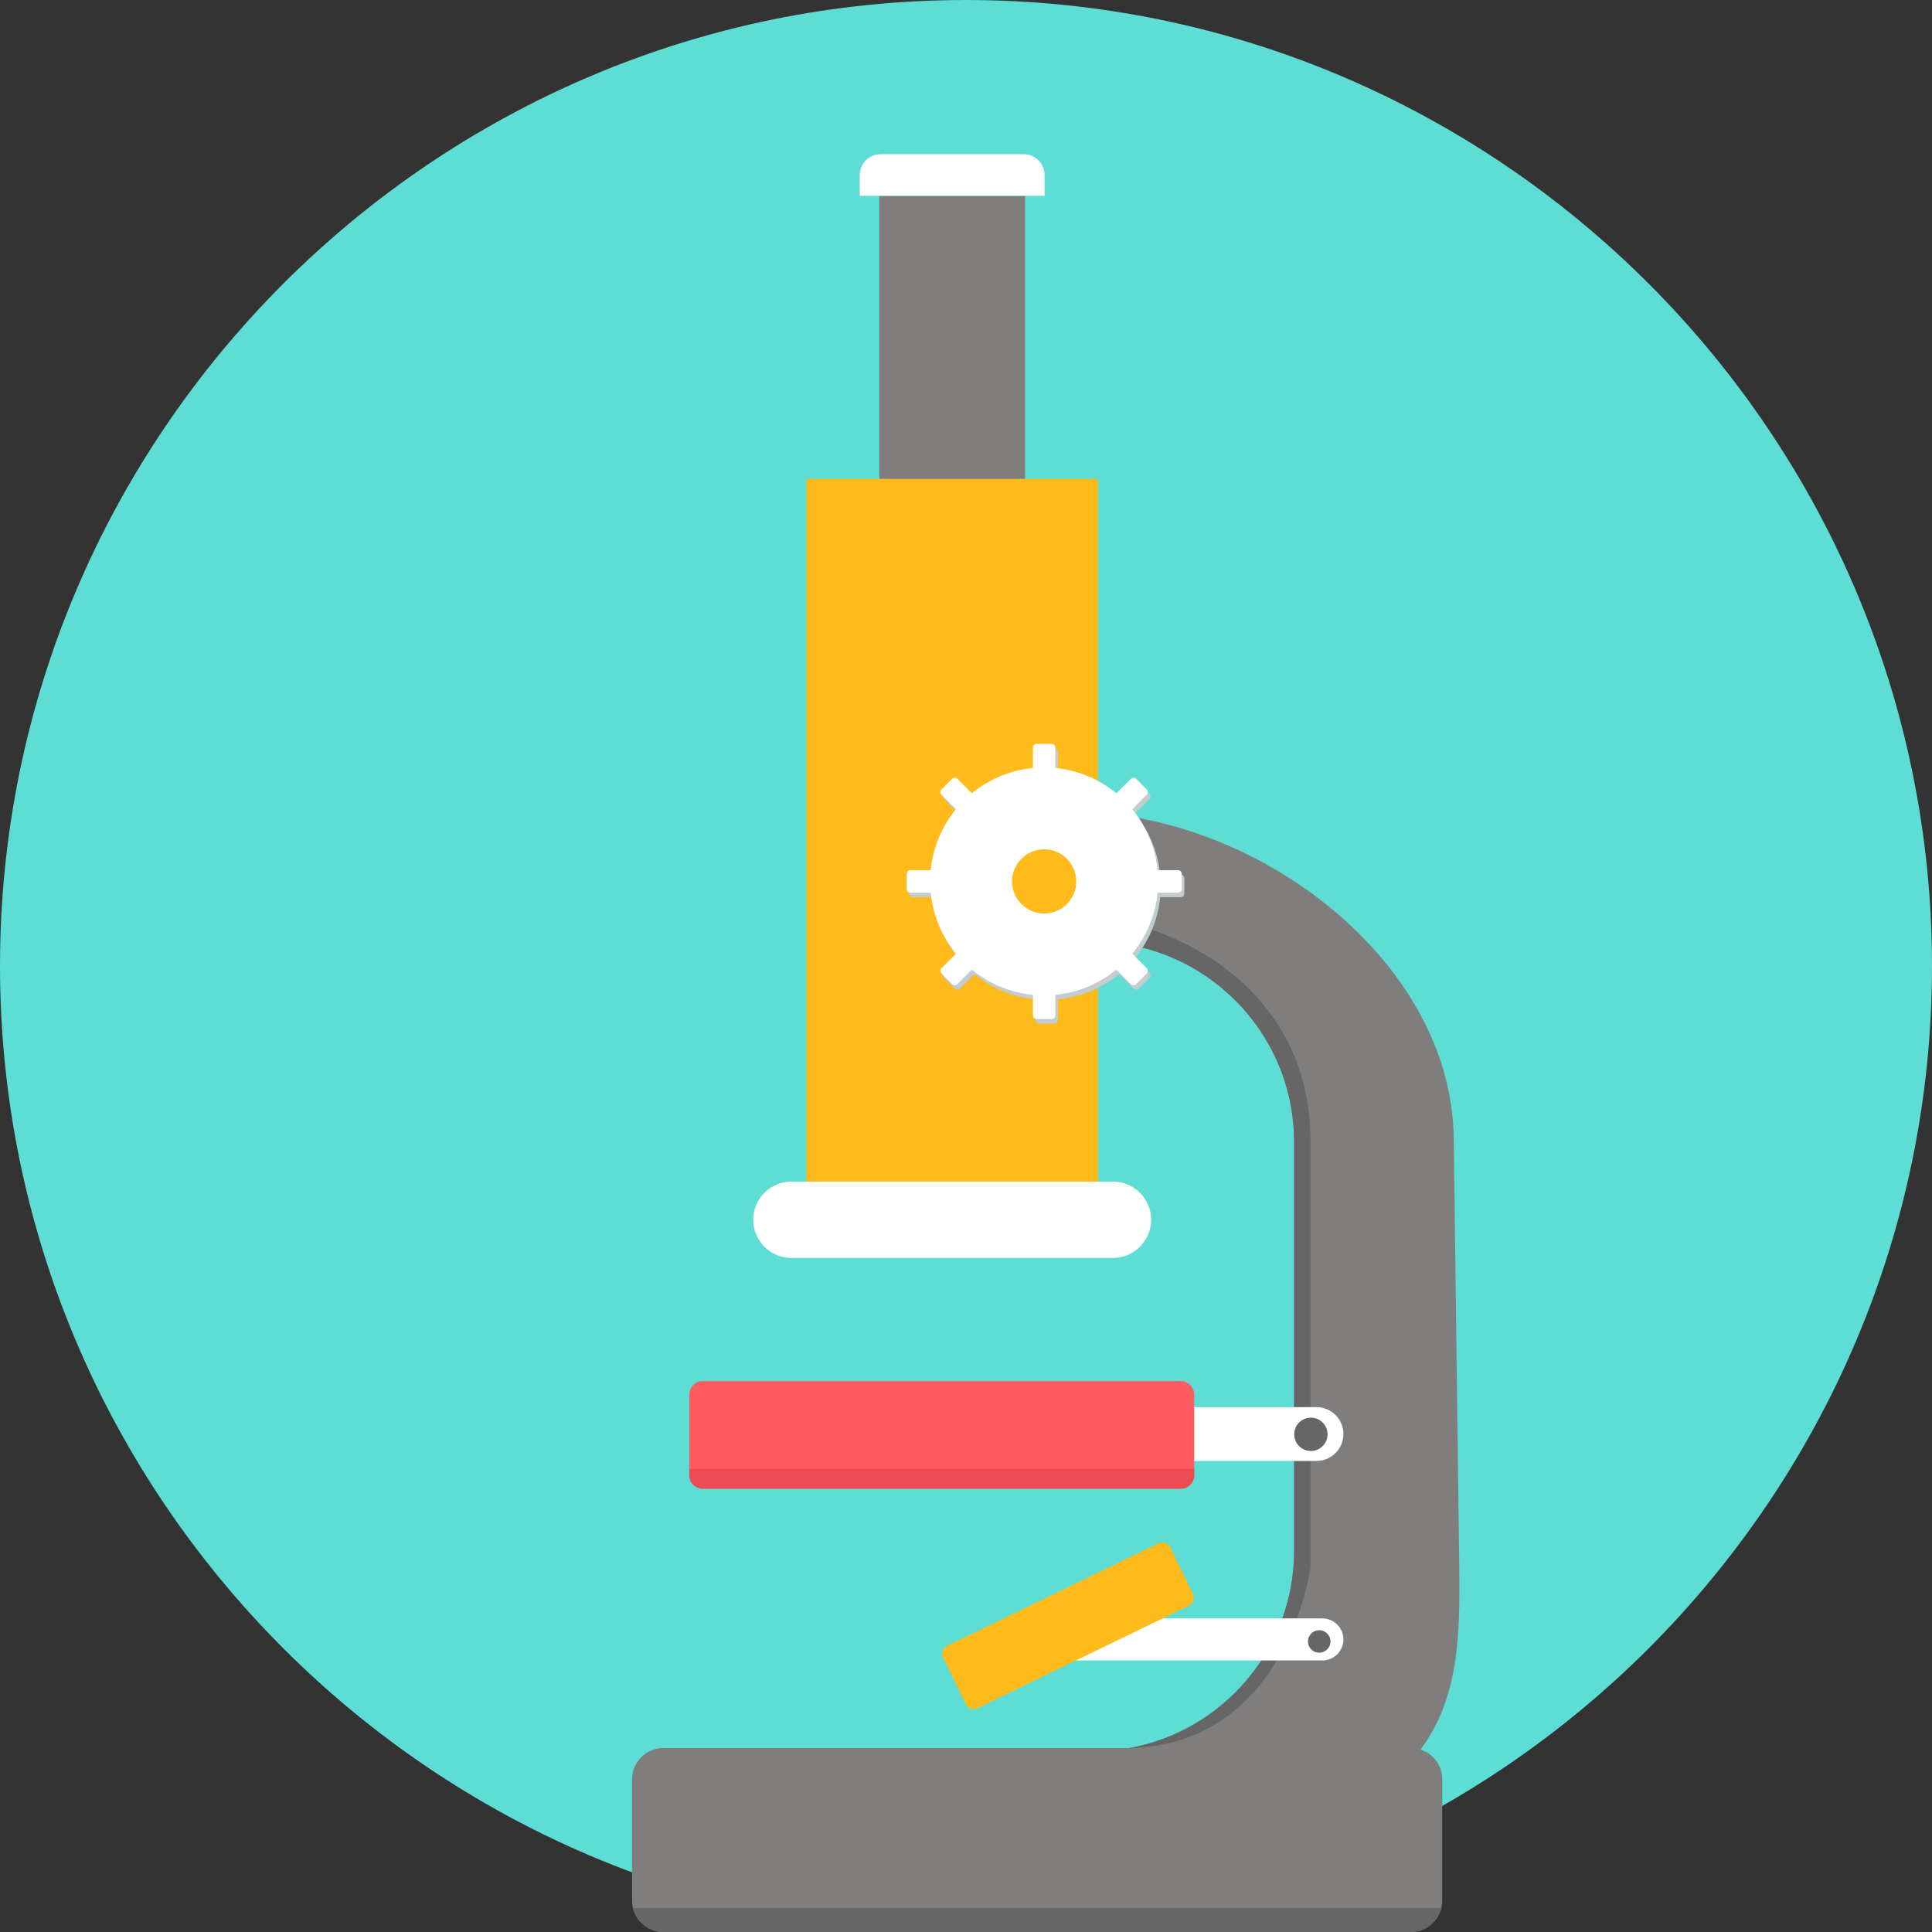 <?xml version="1.0" encoding="iso-8859-1"?>
<!-- Generator: Adobe Illustrator 19.0.0, SVG Export Plug-In . SVG Version: 6.00 Build 0)  -->
<svg version="1.1" id="Layer_1" xmlns="http://www.w3.org/2000/svg" xmlns:xlink="http://www.w3.org/1999/xlink" x="0px" y="0px"
	 viewBox="0 0 512 512" style="enable-background:new 0 0 512 512;" xml:space="preserve">
<rect x="0" y="0" width="512" height="512" fill="#333333" stroke="none"/>
<path style="fill:#5DDDD3;" d="M256.001,512C397,512,512,397,512,256.001C512,115.001,397,0,256.001,0
	C115.001,0,0,115.001,0,256.001C0,397,115.001,512,256.001,512z"/>
<path style="fill:#807D7D;" d="M233.018,138.067h38.635V51.893h-38.635V138.067z"/>
<path style="fill:#FFBA1B;" d="M213.713,320.613h77.246V126.915h-77.246V320.613z"/>
<g>
	<path style="fill:#FFFFFF;" d="M233.366,40.857h37.939c3.038,0,5.519,2.483,5.519,5.519v5.517h-48.978v-5.517
		C227.845,43.339,230.329,40.857,233.366,40.857z"/>
	<path style="fill:#FFFFFF;" d="M209.718,313.136h85.234c5.565,0,10.116,4.549,10.116,10.114c0,5.563-4.551,10.116-10.116,10.116
		h-85.234c-5.564,0-10.116-4.554-10.116-10.116C199.602,317.685,204.154,313.136,209.718,313.136z"/>
</g>
<path style="fill:#807D7D;" d="M175.777,463.259h123.467c24.757-4.427,43.701-26.199,43.701-52.18V302.56
	c0-29.152-23.85-53.003-53.003-53.003h-18.985v-34.356h13.794c47.545,0,99.9,38.942,100.507,86.444l1.418,110.35
	c0.248,19.278,0.596,37.22-10.226,51.658c3.325,1.074,5.751,4.225,5.751,7.882v32.186c0,4.535-3.74,8.276-8.277,8.276H175.777
	c-4.535,0-8.277-3.724-8.277-8.276v-32.186C167.5,466.982,171.224,463.258,175.777,463.259L175.777,463.259z"/>
<path style="fill:#666666;" d="M299.244,463.259c24.757-4.426,43.701-26.198,43.701-52.18V302.56
	c0-29.152-23.851-53.003-53.003-53.003h-18.985v-7.801c37.489-2.232,75.616,18.661,76.333,59.338v114.279
	C347.291,415.374,341.211,462.325,299.244,463.259z"/>
<path style="fill:#C3CCCF;" d="M250.196,210.406l2.82-2.821c0.383-0.381,1.004-0.381,1.386,0l3.839,3.839
	c4.492-3.687,10.071-6.106,16.18-6.702v-5.428c0-0.539,0.441-0.98,0.979-0.98h3.99c0.542,0,0.982,0.441,0.982,0.98v5.428
	c6.11,0.596,11.686,3.015,16.177,6.704l3.842-3.84c0.381-0.381,1.003-0.381,1.385,0l2.822,2.821c0.382,0.384,0.382,1.005,0,1.385
	l-3.84,3.842c3.69,4.495,6.106,10.07,6.704,16.181h5.428c0.541,0,0.981,0.44,0.981,0.978v3.99c0,0.541-0.44,0.982-0.981,0.982
	h-5.428c-0.598,6.107-3.014,11.686-6.704,16.177l3.84,3.841c0.382,0.379,0.382,1.001,0,1.384l-2.822,2.823
	c-0.382,0.379-1.004,0.379-1.385,0l-3.842-3.841c-4.493,3.687-10.069,6.106-16.177,6.702v5.43c0,0.541-0.44,0.981-0.982,0.981h-3.99
	c-0.539,0-0.979-0.44-0.979-0.981v-5.43c-6.108-0.596-11.687-3.013-16.178-6.702l-3.84,3.841c-0.382,0.379-1.003,0.379-1.386,0
	l-2.82-2.823c-0.383-0.383-0.383-1.004,0-1.384l3.838-3.841c-3.687-4.491-6.105-10.07-6.702-16.177h-5.43
	c-0.538,0-0.978-0.441-0.978-0.982v-3.99c0-0.539,0.441-0.978,0.978-0.978h5.43c0.598-6.111,3.014-11.69,6.702-16.181l-3.838-3.842
	C249.813,211.411,249.813,210.79,250.196,210.406L250.196,210.406z"/>
<g>
	<path style="fill:#FFFFFF;" d="M249.506,209.208l2.822-2.821c0.381-0.379,1.002-0.379,1.385,0l3.839,3.839
		c4.493-3.687,10.07-6.106,16.178-6.701v-5.429c0-0.539,0.441-0.98,0.981-0.98h3.991c0.539,0,0.98,0.441,0.98,0.98v5.429
		c6.11,0.595,11.685,3.014,16.18,6.702l3.839-3.84c0.383-0.379,1.003-0.379,1.386,0l2.821,2.821c0.382,0.384,0.382,1.005,0,1.387
		l-3.838,3.839c3.687,4.495,6.102,10.07,6.701,16.181h5.429c0.54,0,0.979,0.441,0.979,0.978v3.991c0,0.54-0.44,0.981-0.979,0.981
		h-5.429c-0.599,6.107-3.014,11.686-6.701,16.177l3.838,3.842c0.382,0.379,0.382,1.003,0,1.384l-2.821,2.823
		c-0.383,0.379-1.003,0.379-1.386,0l-3.841-3.84c-4.493,3.686-10.069,6.105-16.177,6.701v5.43c0,0.541-0.441,0.982-0.98,0.982
		h-3.991c-0.54,0-0.981-0.441-0.981-0.982v-5.43c-6.108-0.596-11.685-3.012-16.177-6.701l-3.84,3.84
		c-0.383,0.379-1.004,0.379-1.385,0l-2.822-2.823c-0.382-0.381-0.382-1.004,0-1.384l3.838-3.842
		c-3.688-4.491-6.105-10.07-6.702-16.177h-5.428c-0.54,0-0.982-0.441-0.982-0.981v-3.991c0-0.538,0.442-0.978,0.982-0.978h5.428
		c0.598-6.111,3.014-11.688,6.701-16.181l-3.837-3.839C249.124,210.214,249.124,209.593,249.506,209.208L249.506,209.208z"/>
	<path style="fill:#FFFFFF;" d="M275.326,372.91h73.568c3.922,0,7.127,3.204,7.127,7.124s-3.205,7.128-7.127,7.128h-73.568
		c-3.921,0-7.128-3.207-7.128-7.128S271.405,372.91,275.326,372.91z"/>
</g>
<path style="fill:#FF5B61;" d="M186.239,366.01h126.677c1.96,0,3.562,1.603,3.562,3.563v21.384c0,1.962-1.602,3.562-3.562,3.562
	H186.239c-1.96,0-3.562-1.601-3.562-3.562v-21.384C182.677,367.614,184.279,366.01,186.239,366.01z"/>
<path style="fill:#EC4B53;" d="M316.478,389.272v1.683c0,1.963-1.602,3.564-3.562,3.564H186.239c-1.959,0-3.562-1.602-3.562-3.564
	v-1.683H316.478z"/>
<path style="fill:#FFBA1B;" d="M276.705,242.099c4.688,0,8.512-3.823,8.512-8.511c0-4.689-3.824-8.512-8.512-8.512
	c-4.687,0-8.509,3.823-8.509,8.512C268.195,238.276,272.018,242.099,276.705,242.099z"/>
<path style="fill:#FFFFFF;" d="M273.767,428.894h76.684c3.062,0,5.569,2.506,5.569,5.571v0.001c0,3.062-2.507,5.568-5.569,5.568
	h-76.684c-3.062,0-5.57-2.506-5.57-5.568v-0.001C268.198,431.4,270.705,428.894,273.767,428.894z"/>
<path style="fill:#FFBA1B;" d="M250.983,436.163l56.06-27.194c1.139-0.551,2.518-0.072,3.071,1.066l6.021,12.414
	c0.551,1.134,0.072,2.517-1.066,3.067l-56.06,27.194c-1.136,0.55-2.518,0.071-3.068-1.064l-6.021-12.415
	C249.368,438.095,249.847,436.712,250.983,436.163L250.983,436.163z"/>
<g>
	<path style="fill:#666666;" d="M347.397,384.53c2.432,0,4.418-1.986,4.418-4.419c0-2.432-1.986-4.418-4.418-4.418
		c-2.433,0-4.419,1.986-4.419,4.418C342.978,382.544,344.964,384.53,347.397,384.53z"/>
	<path style="fill:#666666;" d="M349.608,437.986c1.644,0,2.986-1.34,2.986-2.985c0-1.642-1.341-2.982-2.986-2.982
		c-1.642,0-2.982,1.34-2.982,2.982C346.626,436.646,347.966,437.986,349.608,437.986z"/>
	<path style="fill:#666666;" d="M167.734,505.669h214.231c-0.885,3.612-4.174,6.329-8.04,6.329H175.775
		C171.909,511.997,168.619,509.289,167.734,505.669z"/>
</g>
<g>
</g>
<g>
</g>
<g>
</g>
<g>
</g>
<g>
</g>
<g>
</g>
<g>
</g>
<g>
</g>
<g>
</g>
<g>
</g>
<g>
</g>
<g>
</g>
<g>
</g>
<g>
</g>
<g>
</g>
</svg>
